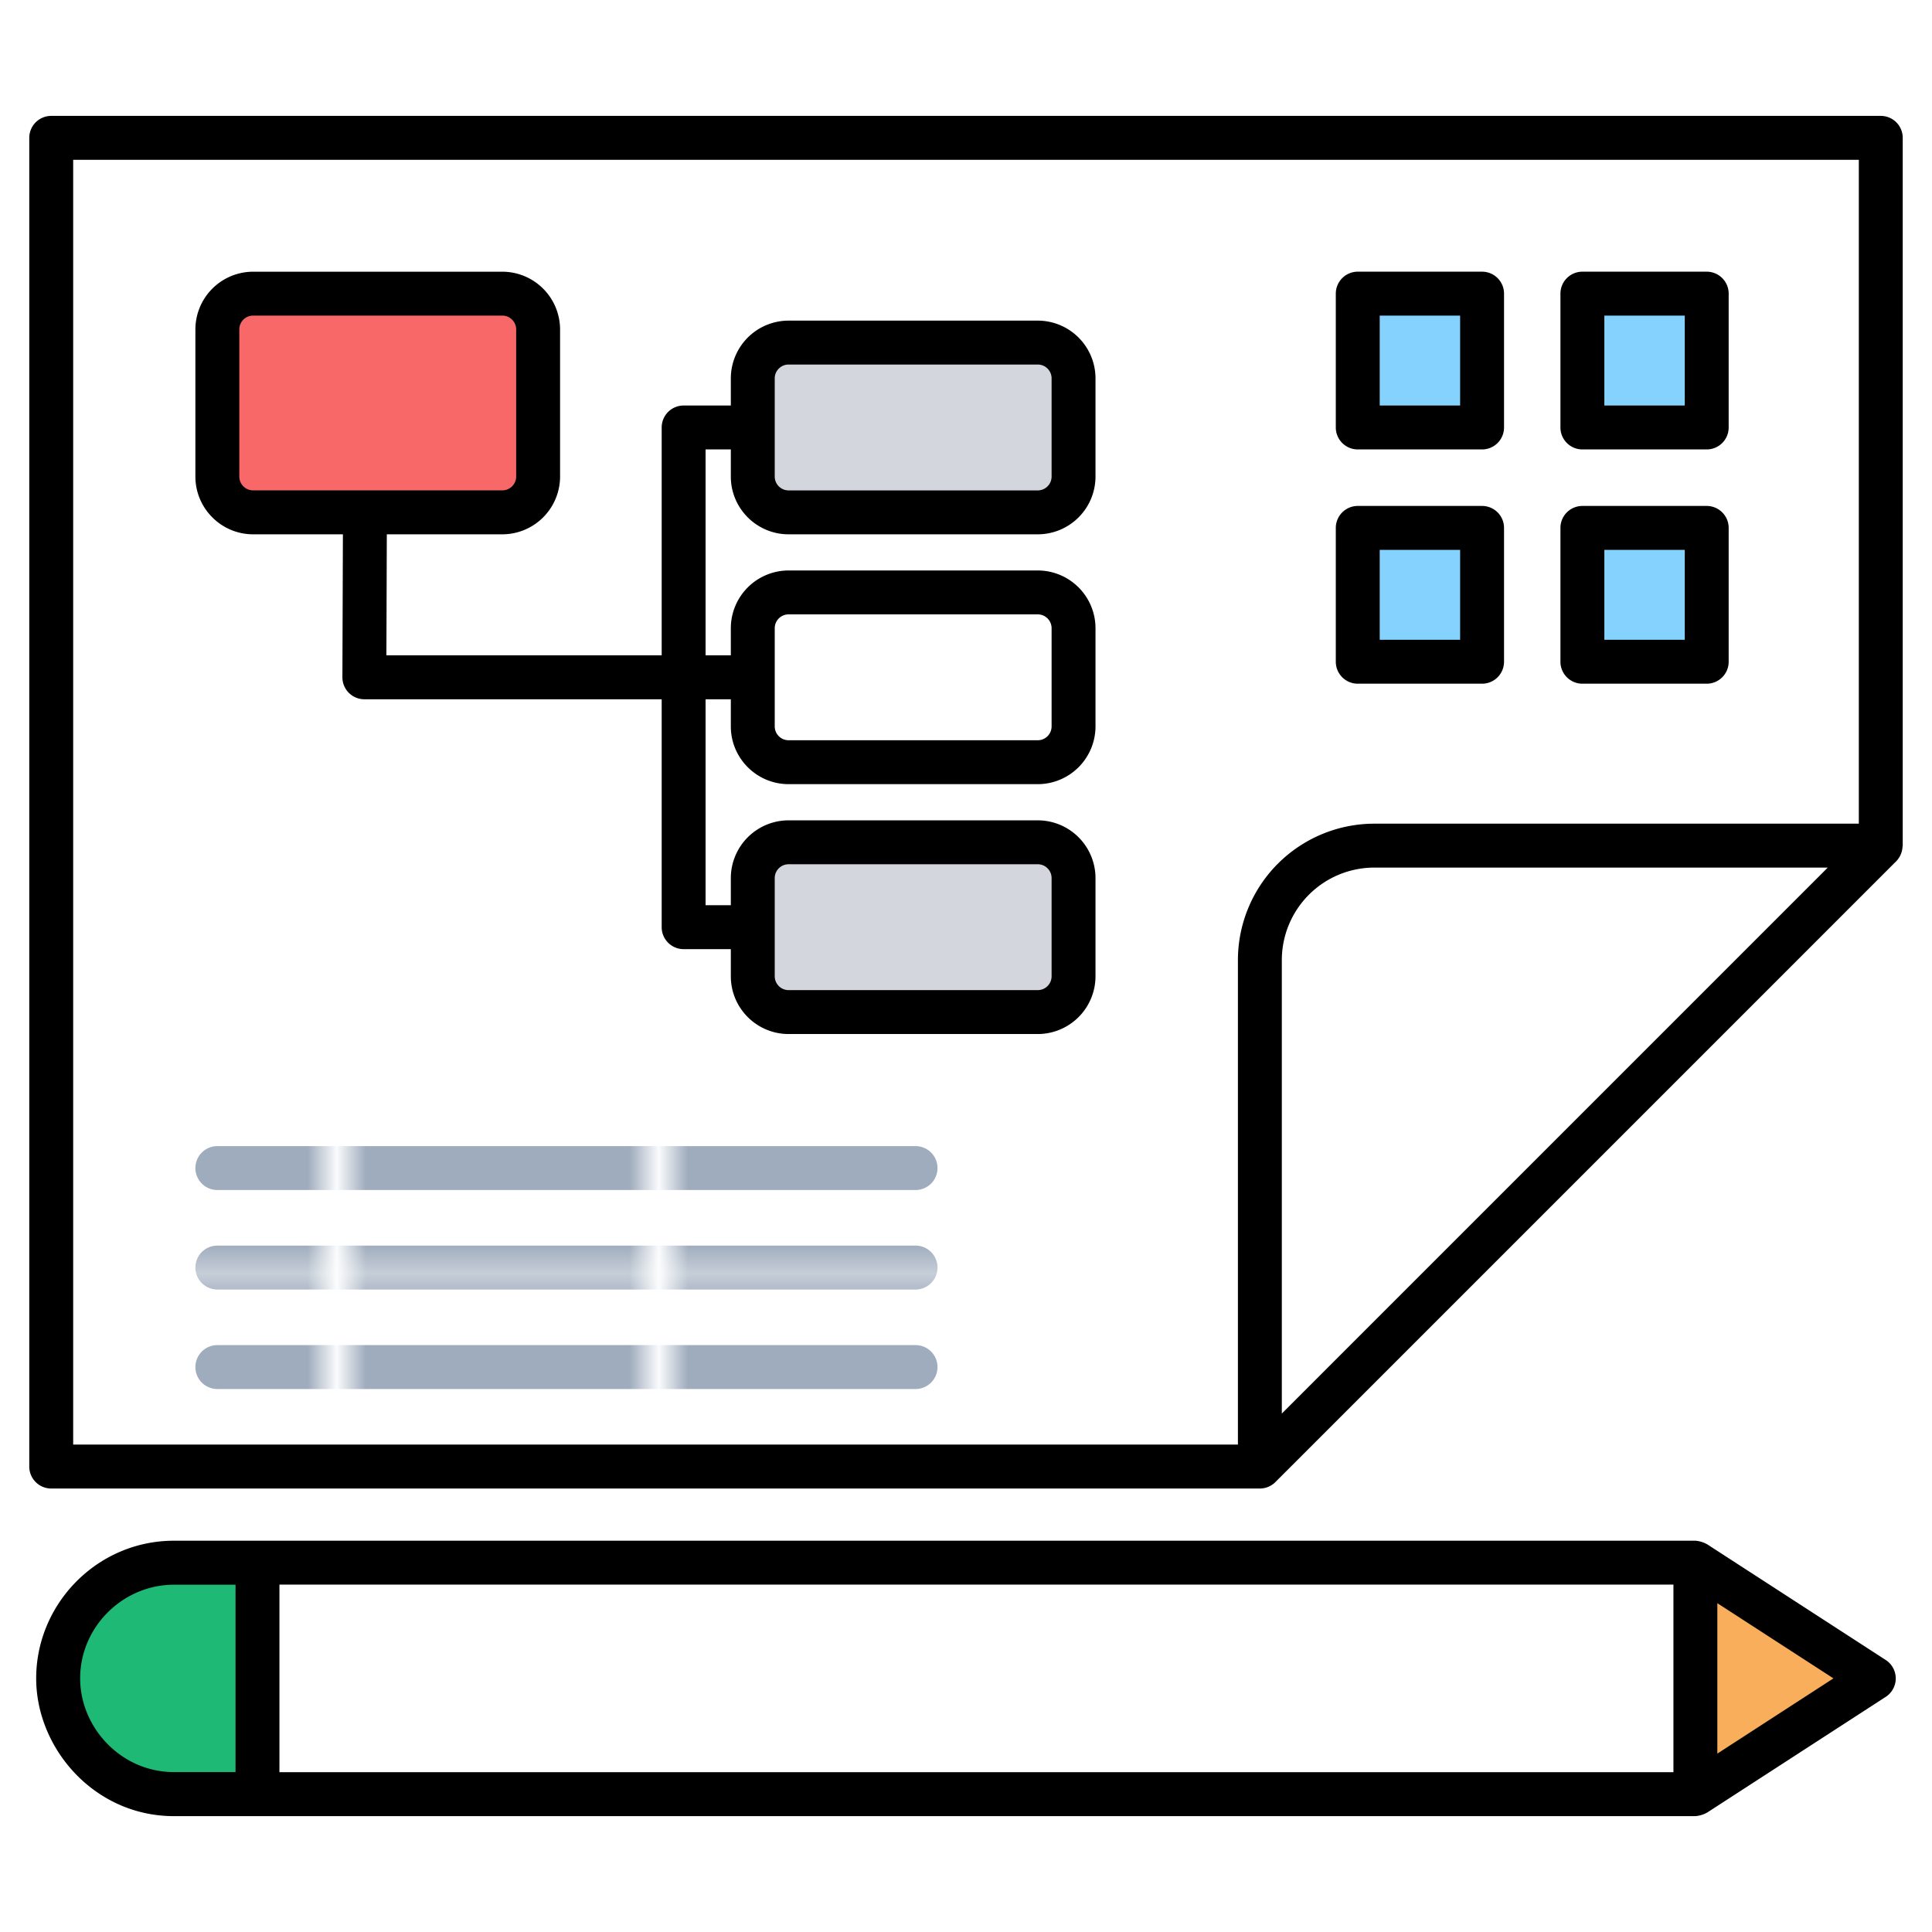 <svg xmlns="http://www.w3.org/2000/svg" viewBox="0 0 66 66"><pattern id="a" width="10.046" height="9.593" x="-516" y="-946" overflow="visible" patternUnits="userSpaceOnUse" viewBox="0 -9.593 10.046 9.593"><path fill="none" d="M0-9.593h10.046V0H0z"/><path fill="#9FACBD" d="M10.046 0H0v-9.593h10.046z"/></pattern><path fill="#F86868" d="M17.159 10.031H8.647c-.675 0-1.223.548-1.223 1.223v5.026c0 .675.548 1.223 1.223 1.223h8.511c.675 0 1.223-.547 1.223-1.223v-5.026a1.222 1.222 0 0 0-1.222-1.223z"/><path fill="#D3D6DD" d="M35.45 11.703h-8.511c-.675 0-1.223.547-1.223 1.223v3.354c0 .675.547 1.223 1.223 1.223h8.511c.676 0 1.223-.547 1.223-1.223v-3.354c0-.676-.547-1.223-1.223-1.223zM35.45 28.774h-8.511c-.675 0-1.223.547-1.223 1.223v3.354c0 .675.547 1.223 1.223 1.223h8.511c.676 0 1.223-.547 1.223-1.223v-3.354c0-.676-.547-1.223-1.223-1.223z"/><path fill="url(#a)" d="M31.276 47.451H7.425a.75.75 0 0 1 0-1.5h23.852a.75.75 0 1 1-.001 1.5zM31.276 44.052H7.425a.75.75 0 0 1 0-1.5h23.852a.75.75 0 1 1-.001 1.5zM31.276 40.653H7.425a.75.75 0 0 1 0-1.5h23.852a.75.75 0 1 1-.001 1.5z"/><path fill="#86D2FF" d="M46.382 10.031h4.247v4.572h-4.247zM54.057 10.031h4.247v4.572h-4.247zM46.382 18.034h4.247v4.572h-4.247zM54.057 18.034h4.247v4.572h-4.247z"/><path fill="#1EB975" d="M8.796 53.386v7.9h-2.85c-2.19 0-3.96-1.77-3.96-3.95a3.952 3.952 0 0 1 3.96-3.95h2.85z"/><path fill="#F9AE5B" d="M57.917 53.388v7.898l6.095-3.949z"/><path d="M64.25 3.959H1.75a.75.75 0 0 0-.75.75V50.1c0 .414.336.75.75.75h41.289a.75.75 0 0 0 .53-.22L64.78 29.419a.764.764 0 0 0 .213-.494c0-.013.007-.024.007-.037V4.709a.75.75 0 0 0-.75-.75zm-20.461 44.33V32.797a3.162 3.162 0 0 1 3.158-3.159h15.492l-18.65 18.651zM63.5 28.138H46.947a4.664 4.664 0 0 0-4.658 4.659v16.552H2.5V5.459h61v22.679z"/><path d="M8.648 18.253h3.066l-.017 4.883a.75.75 0 0 0 .75.752h10.157v7.786c0 .414.336.75.75.75h1.612v.927c0 1.088.886 1.973 1.974 1.973h8.511a1.975 1.975 0 0 0 1.973-1.973v-3.354a1.975 1.975 0 0 0-1.973-1.973H26.94a1.976 1.976 0 0 0-1.974 1.973v.927h-.862v-7.036h.862v.927c0 1.088.886 1.973 1.974 1.973h8.511a1.975 1.975 0 0 0 1.973-1.973v-3.354a1.975 1.975 0 0 0-1.973-1.973H26.94a1.976 1.976 0 0 0-1.974 1.973v.927h-.862v-7.035h.862v.927c0 1.088.886 1.973 1.974 1.973h8.511a1.975 1.975 0 0 0 1.973-1.973v-3.354a1.975 1.975 0 0 0-1.973-1.973H26.94a1.976 1.976 0 0 0-1.974 1.973v.927h-1.612a.75.75 0 0 0-.75.75v7.785H13.2l.014-4.135h3.945a1.976 1.976 0 0 0 1.974-1.973v-5.025a1.976 1.976 0 0 0-1.974-1.973H8.648a1.975 1.975 0 0 0-1.973 1.973v5.025c0 1.087.885 1.973 1.973 1.973zm17.818 11.744c0-.261.213-.473.474-.473h8.511c.261 0 .473.212.473.473v3.354a.473.473 0 0 1-.473.473H26.94a.474.474 0 0 1-.474-.473v-3.354zm0-8.536c0-.261.213-.473.474-.473h8.511c.261 0 .473.212.473.473v3.354a.473.473 0 0 1-.473.473H26.94a.474.474 0 0 1-.474-.473v-3.354zm0-8.535c0-.261.213-.473.474-.473h8.511c.261 0 .473.212.473.473v3.354a.473.473 0 0 1-.473.473H26.94a.474.474 0 0 1-.474-.473v-3.354zM8.175 11.254c0-.261.212-.473.473-.473h8.511c.261 0 .474.212.474.473v5.025a.474.474 0 0 1-.474.473H8.648a.473.473 0 0 1-.473-.473v-5.025zM46.383 15.353h4.247a.75.75 0 0 0 .75-.75v-4.572a.75.75 0 0 0-.75-.75h-4.247a.75.75 0 0 0-.75.75v4.572c0 .414.336.75.75.75zm.75-4.572h2.747v3.072h-2.747v-3.072zM54.057 15.353h4.247a.75.75 0 0 0 .75-.75v-4.572a.75.75 0 0 0-.75-.75h-4.247a.75.75 0 0 0-.75.75v4.572c0 .414.336.75.75.75zm.75-4.572h2.747v3.072h-2.747v-3.072zM46.383 23.356h4.247a.75.75 0 0 0 .75-.75v-4.572a.75.75 0 0 0-.75-.75h-4.247a.75.75 0 0 0-.75.75v4.572c0 .414.336.75.75.75zm.75-4.572h2.747v3.072h-2.747v-3.072zM54.057 23.356h4.247a.75.75 0 0 0 .75-.75v-4.572a.75.75 0 0 0-.75-.75h-4.247a.75.75 0 0 0-.75.75v4.572c0 .414.336.75.75.75zm.75-4.572h2.747v3.072h-2.747v-3.072zM58.325 52.759a.985.985 0 0 0-.408-.126H5.942c-2.611 0-4.706 2.146-4.706 4.704 0 2.392 1.988 4.705 4.706 4.705h51.975a.98.98 0 0 0 .408-.126l6.095-3.949a.751.751 0 0 0 0-1.259l-6.095-3.949zM8.046 60.537h-2.1c-1.828 0-3.208-1.538-3.208-3.2 0-1.765 1.463-3.201 3.208-3.201h2.1v6.401zm49.121.004H9.546v-6.409h47.621v6.409zm1.5-.635v-5.139l3.966 2.569-3.966 2.57z"/></svg>